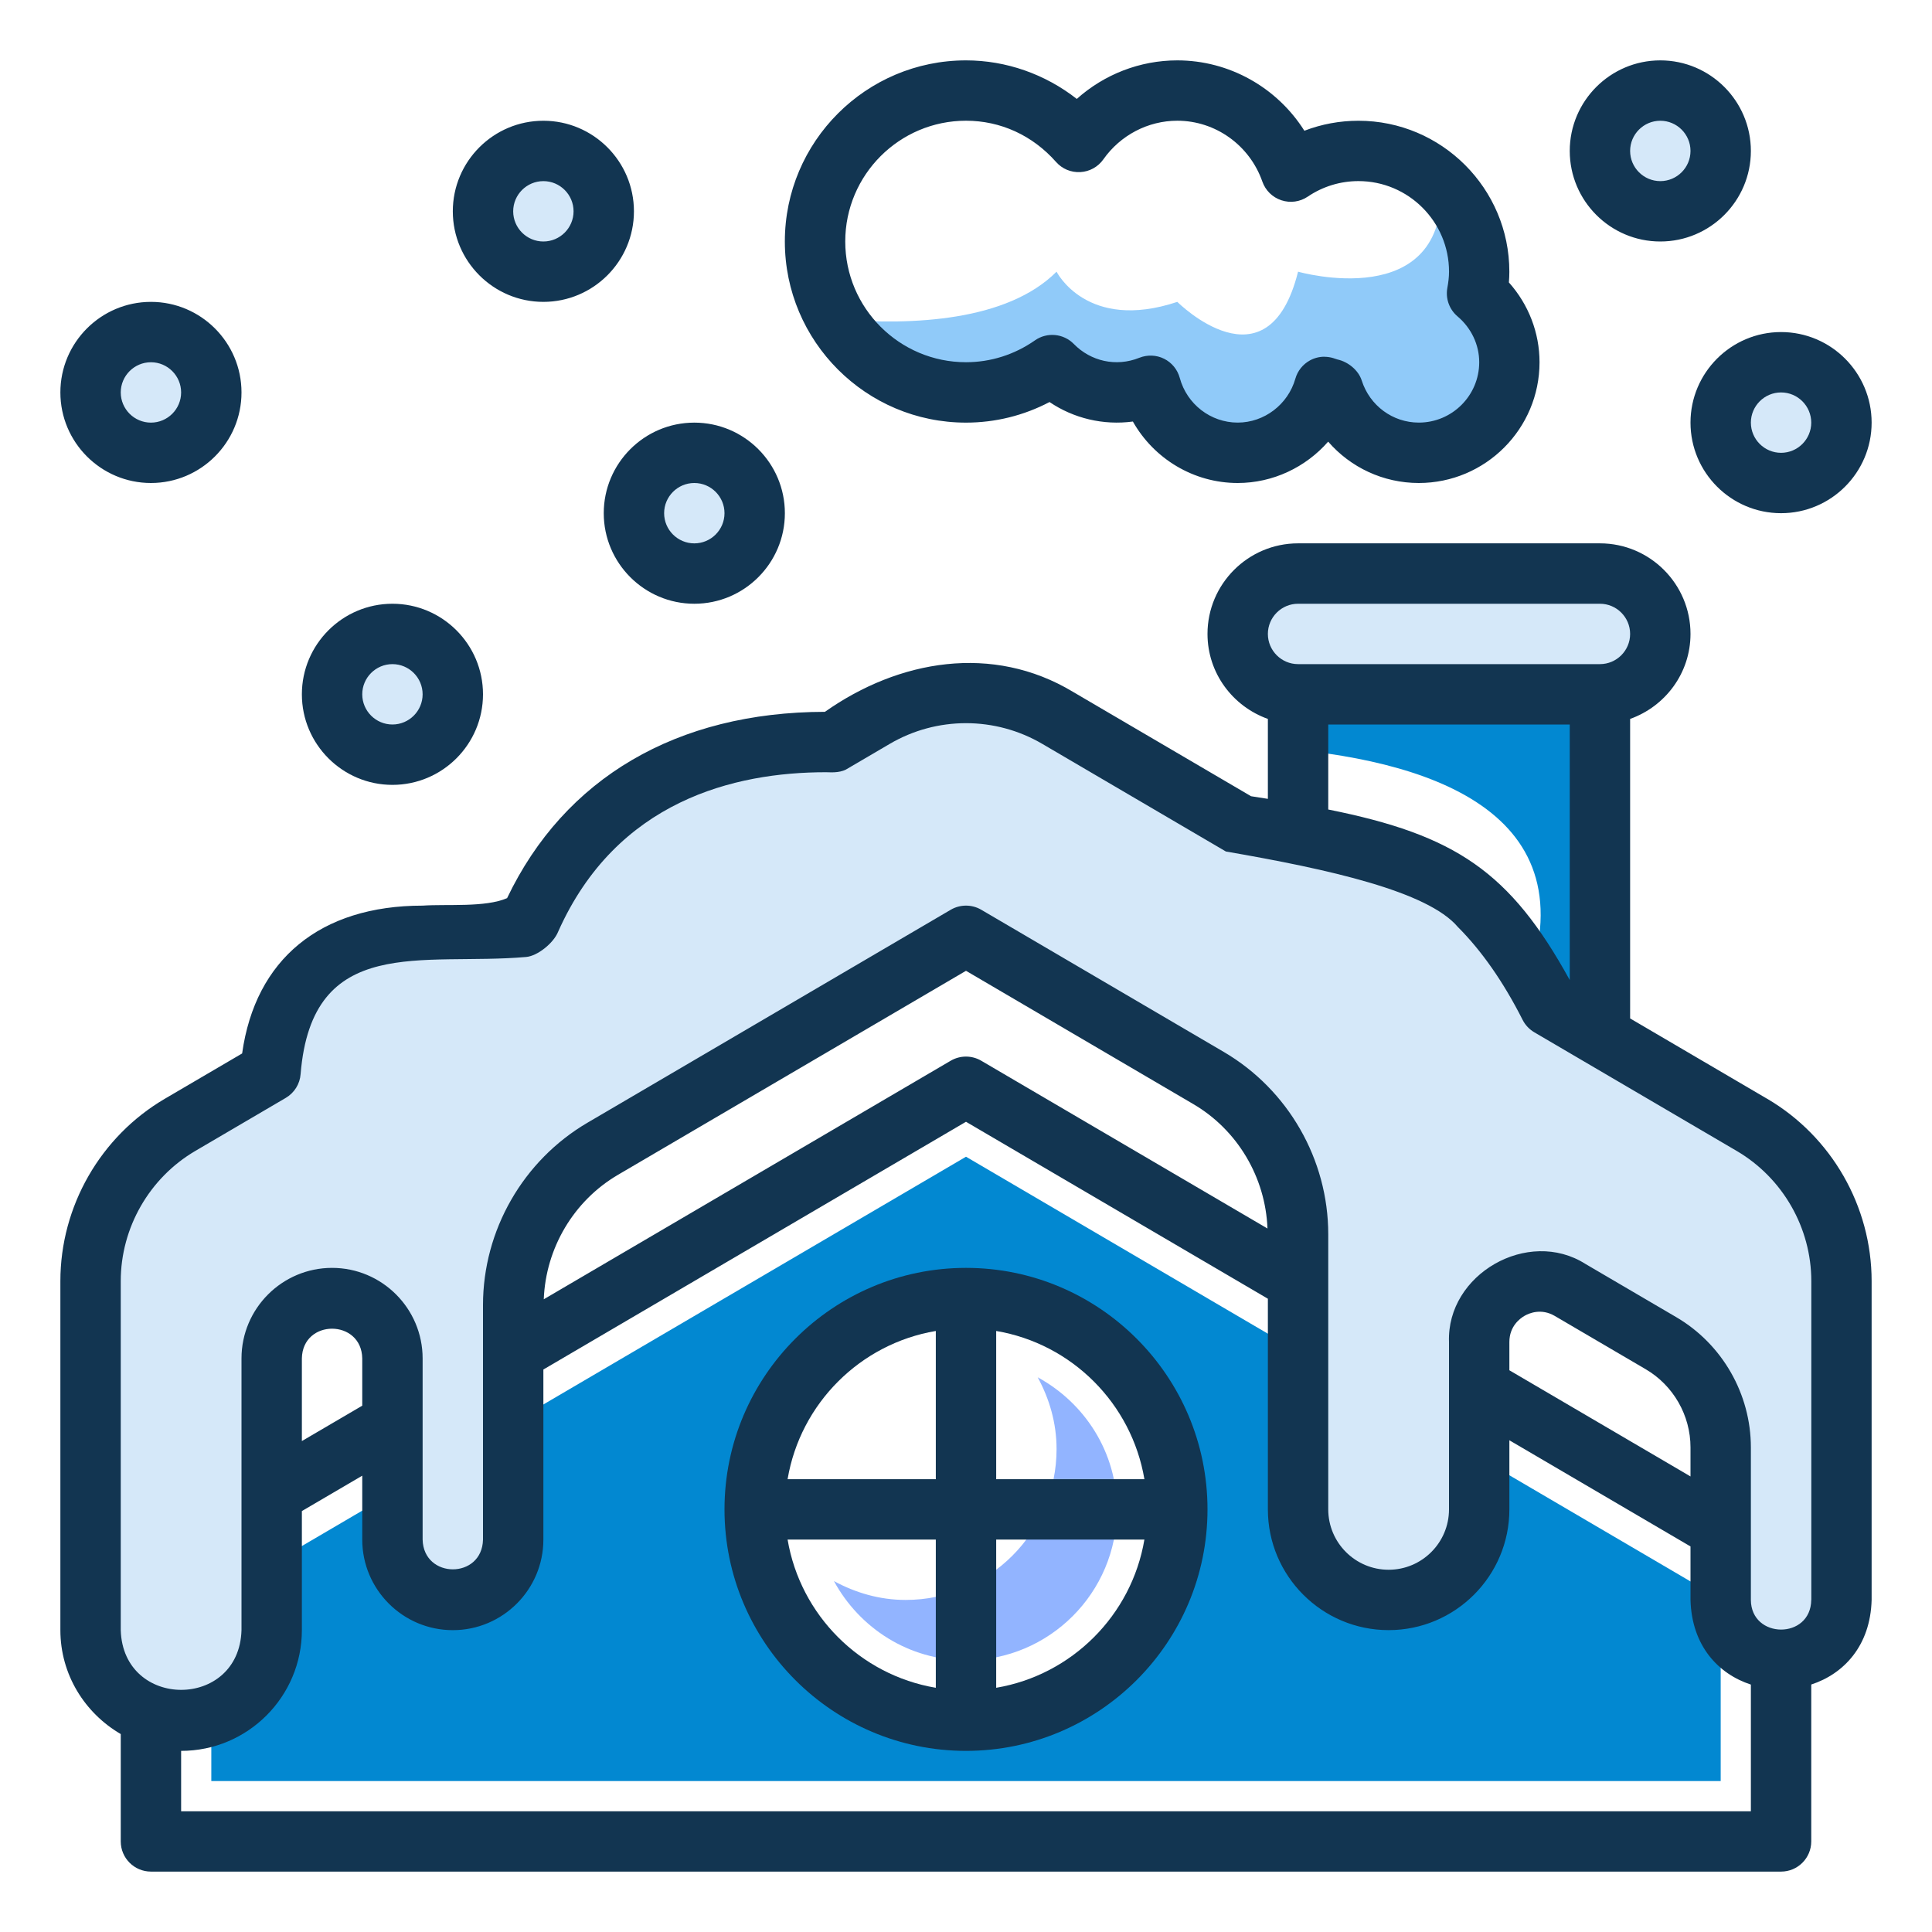 <svg xmlns="http://www.w3.org/2000/svg" viewBox="0 0 64 64" id="roof">
  <path fill="#0288d1" d="m43,23v1.841c5.253.551,10.26,2.639,7,9.159-.075.15-.155.274-.232.414l3.232,2.586v-14h-10Z"></path>
  <path fill="#92b4ff" d="m34.375,45.625c.386.709.625,1.51.625,2.375,0,2.761-2.239,5-5,5-.864,0-1.665-.239-2.375-.625.847,1.557,2.478,2.625,4.375,2.625,2.761,0,5-2.239,5-5,0-1.897-1.069-3.527-2.625-4.375Z"></path>
  <path fill="#90caf9" d="m48.928,9.719c.043-.234.072-.473.072-.719,0-1.146-.488-2.173-1.261-2.902.215,4.316-4.739,2.902-4.739,2.902-1,4-4,1-4,1-3,1-4-1-4-1-1.638,1.638-4.761,1.782-7.264,1.579.876,1.446,2.45,2.421,4.264,2.421,1.064,0,2.046-.338,2.857-.905.545.557,1.302.905,2.143.905.395,0,.77-.081,1.116-.22.345,1.276,1.499,2.22,2.884,2.22,1.371,0,2.514-.925,2.873-2.181.095.028.185.067.282.088.386,1.211,1.507,2.093,2.845,2.093,1.657,0,3-1.343,3-3,0-.919-.422-1.731-1.072-2.281Z"></path>
  <path fill="#0288d1" d="m32,38.318l-25,14.655v6.026h50v-6.026l-25-14.655Zm0,18.682c-3.866,0-7-3.134-7-7s3.134-7,7-7,7,3.134,7,7-3.134,7-7,7Z"></path>
  <rect width="14" height="4" x="41" y="19" fill="#d5e8f9" rx="2" ry="2"></rect>
  <circle cx="13" cy="23" r="2" fill="#d5e8f9"></circle>
  <circle cx="5" cy="13" r="2" fill="#d5e8f9"></circle>
  <circle cx="23" cy="17" r="2" fill="#d5e8f9"></circle>
  <circle cx="18" cy="7" r="2" fill="#d5e8f9"></circle>
  <circle cx="55" cy="5" r="2" fill="#d5e8f9"></circle>
  <circle cx="59" cy="14" r="2" fill="#d5e8f9"></circle>
  <path fill="#123551" d="M32 42c-4.411 0-8 3.589-8 8s3.589 8 8 8 8-3.589 8-8-3.589-8-8-8zm5.91 7h-4.91v-4.91c2.507.423 4.486 2.403 4.91 4.91zm-6.91-4.91v4.91h-4.91c.423-2.507 2.403-4.486 4.91-4.91zm-4.91 6.91h4.91v4.91c-2.507-.423-4.486-2.403-4.91-4.91zm6.91 4.91v-4.91h4.91c-.423 2.507-2.403 4.486-4.91 4.91zM13 26c-1.654 0-3-1.346-3-3s1.346-3 3-3 3 1.346 3 3-1.346 3-3 3zm0-4c-.551 0-1 .449-1 1s.449 1 1 1 1-.449 1-1-.449-1-1-1zM5 16c-1.654 0-3-1.346-3-3s1.346-3 3-3 3 1.346 3 3-1.346 3-3 3zm0-4c-.551 0-1 .449-1 1s.449 1 1 1 1-.449 1-1-.449-1-1-1zM23 20c-1.654 0-3-1.346-3-3s1.346-3 3-3 3 1.346 3 3-1.346 3-3 3zm0-4c-.551 0-1 .449-1 1s.449 1 1 1 1-.449 1-1-.449-1-1-1zM18 10c-1.654 0-3-1.346-3-3s1.346-3 3-3 3 1.346 3 3-1.346 3-3 3zm0-4c-.551 0-1 .449-1 1s.449 1 1 1 1-.449 1-1-.449-1-1-1zM47 16c-1.181 0-2.263-.517-3.003-1.37-.742.848-1.828 1.37-2.997 1.37-1.458 0-2.775-.802-3.472-2.036-.979.131-1.962-.105-2.761-.646-.854.448-1.797.682-2.768.682-3.309 0-6-2.691-6-6s2.691-6 6-6c1.333 0 2.624.457 3.671 1.277.908-.813 2.091-1.277 3.329-1.277 1.728 0 3.308.903 4.21 2.331.567-.218 1.172-.331 1.79-.331 2.757 0 5 2.243 5 5 0 .117-.005.234-.015.356.651.729 1.015 1.666 1.015 2.644 0 2.206-1.794 4-4 4zm-3.127-4.181c.096 0 .193.014.287.042l.144.047c.35.075.695.353.804.694.267.836 1.027 1.397 1.893 1.397 1.103 0 2-.897 2-2 0-.579-.262-1.132-.718-1.518-.273-.231-.402-.59-.338-.942.032-.176.056-.355.056-.54 0-1.654-1.346-3-3-3-.602 0-1.182.178-1.679.514-.256.174-.579.219-.875.121-.295-.097-.527-.326-.63-.619-.422-1.206-1.554-2.016-2.817-2.016-.97 0-1.886.479-2.45 1.28-.176.25-.457.405-.762.422-.313.016-.602-.107-.805-.336-.778-.881-1.837-1.366-2.983-1.366-2.206 0-4 1.794-4 4s1.794 4 4 4c.816 0 1.606-.25 2.284-.724.401-.281.946-.229 1.288.12.556.569 1.397.769 2.172.456.266-.105.563-.094.818.033.255.127.444.358.519.634.236.872 1.025 1.481 1.919 1.481.88 0 1.667-.599 1.911-1.456.073-.257.247-.474.481-.603.148-.082.314-.123.48-.123zM55 8c-1.654 0-3-1.346-3-3s1.346-3 3-3 3 1.346 3 3-1.346 3-3 3zm0-4c-.551 0-1 .449-1 1s.449 1 1 1 1-.449 1-1-.449-1-1-1z"></path>
  <path fill="#d5e8f9" d="m58.034,37.261l-6.706-3.931c-.588-1.161-1.35-2.352-2.329-3.331-1.546-1.546-4.949-2.294-7.886-2.657l-6.08-3.564c-1.874-1.098-4.195-1.098-6.069,0l-1.37.803c-3.189-.048-7.785.852-10.021,5.874l-.651.382c-.909.099-1.884.162-2.924.162-4.049,0-4.907,2.729-5.039,4.506l-2.995,1.756c-1.837,1.077-2.966,3.047-2.966,5.176v11.562c0,1.657,1.343,3,3,3s3-1.343,3-3v-9c0-1.105.895-2,2-2s2,.895,2,2v6c0,1.105.895,2,2,2s2-.895,2-2v-7.769c0-2.129,1.129-4.099,2.966-5.176l12.034-7.055,8.034,4.71c1.837,1.077,2.966,3.047,2.966,5.176v9.114c0,1.657,1.343,3,3,3s3-1.343,3-3v-5.544c0-1.546,1.678-2.507,3.011-1.725l3.011,1.765c1.225.718,1.977,2.031,1.977,3.451v5.053c0,1.105.895,2,2,2s2-.895,2-2v-10.562c0-2.129-1.129-4.099-2.966-5.176Z"></path>
  <path fill="#123551" d="M59 17c-1.654 0-3-1.346-3-3s1.346-3 3-3 3 1.346 3 3-1.346 3-3 3zm0-4c-.551 0-1 .449-1 1s.449 1 1 1 1-.449 1-1-.449-1-1-1zM58.54 36.399l-4.54-2.662v-9.922c1.161-.414 2-1.514 2-2.816 0-1.654-1.346-3-3-3h-10c-1.654 0-3 1.346-3 3 0 1.302.839 2.402 2 2.816v2.648c-.186-.029-.364-.058-.557-.087 0 0-5.903-3.46-5.903-3.46-2.656-1.597-5.765-1.062-8.213.664-4.907.009-8.626 2.19-10.529 6.172-.721.314-1.992.193-2.798.248-3.39 0-5.543 1.776-5.979 4.897l-2.561 1.501c-2.134 1.251-3.46 3.565-3.46 6.039v11.562c0 1.474.81 2.75 2 3.444v3.556c0 .552.448 1 1 1h54c.552 0 1-.448 1-1v-5.197c1.076-.351 1.96-1.282 2-2.803v-10.562c0-2.474-1.326-4.788-3.46-6.039zm-15.54-16.399h10c.551 0 1 .449 1 1s-.449 1-1 1h-10c-.551 0-1-.449-1-1s.449-1 1-1zm1 4h8v8.465c-1.975-3.589-3.784-4.805-8-5.649v-2.816zM6 60v-2c2.206 0 4-1.794 4-4v-3.944l2-1.172v2.117c0 1.654 1.346 3 3 3s3-1.346 3-3v-5.634l14-8.207 10 5.862v6.978c0 2.206 1.794 4 4 4s4-1.794 4-4v-2.289l6 3.517c0 .966 0 1.772 0 1.772.041 1.523.924 2.453 2 2.804v4.197H6zm6-13.435l-2 1.172v-2.737c.023-1.315 1.978-1.312 2 0v1.565zm6.013-3.525c.066-1.694.99-3.262 2.459-4.123l11.528-6.758 7.528 4.414c1.47.861 2.393 2.429 2.459 4.123l-9.482-5.558c-.312-.183-.699-.183-1.012 0l-13.481 7.903zm37.987 5.869l-6-3.517v-.936c0-.523.352-.781.503-.868.151-.087.552-.259 1.002.005l3.012 1.765c.915.536 1.483 1.528 1.483 2.588v.963zm4 4.09c-.015 1.32-1.994 1.301-2 0v-5.053c0-1.767-.947-3.42-2.471-4.313 0 0-3.012-1.765-3.012-1.765-1.897-1.203-4.598.339-4.517 2.588v5.544c0 1.103-.897 2-2 2s-2-.897-2-2v-9.114c0-2.474-1.326-4.788-3.46-6.039l-8.034-4.71c-.312-.183-.699-.183-1.012 0l-12.034 7.055c-2.134 1.251-3.46 3.565-3.46 6.039 0 0 0 7.769 0 7.769-.028 1.318-1.971 1.312-2 0v-6c0-1.654-1.346-3-3-3s-3 1.346-3 3c0 0 0 9 0 9-.074 2.641-3.924 2.636-4 0v-11.562c0-1.767.947-3.419 2.472-4.313l2.995-1.756c.283-.167.467-.461.491-.788.378-4.667 4.042-3.58 7.472-3.88.379-.033.91-.463 1.059-.837 1.933-4.341 5.843-5.283 8.869-5.283.259.011.528.013.744-.135l1.37-.803c1.559-.916 3.496-.916 5.057 0 0 0 6.08 3.564 6.08 3.564 3.424.591 6.687 1.32 7.685 2.501.79.79 1.511 1.824 2.144 3.075.086.171.221.314.386.412l6.706 3.931c1.525.894 2.472 2.546 2.472 4.313 0 0 0 10.562 0 10.562z"></path>
</svg>
